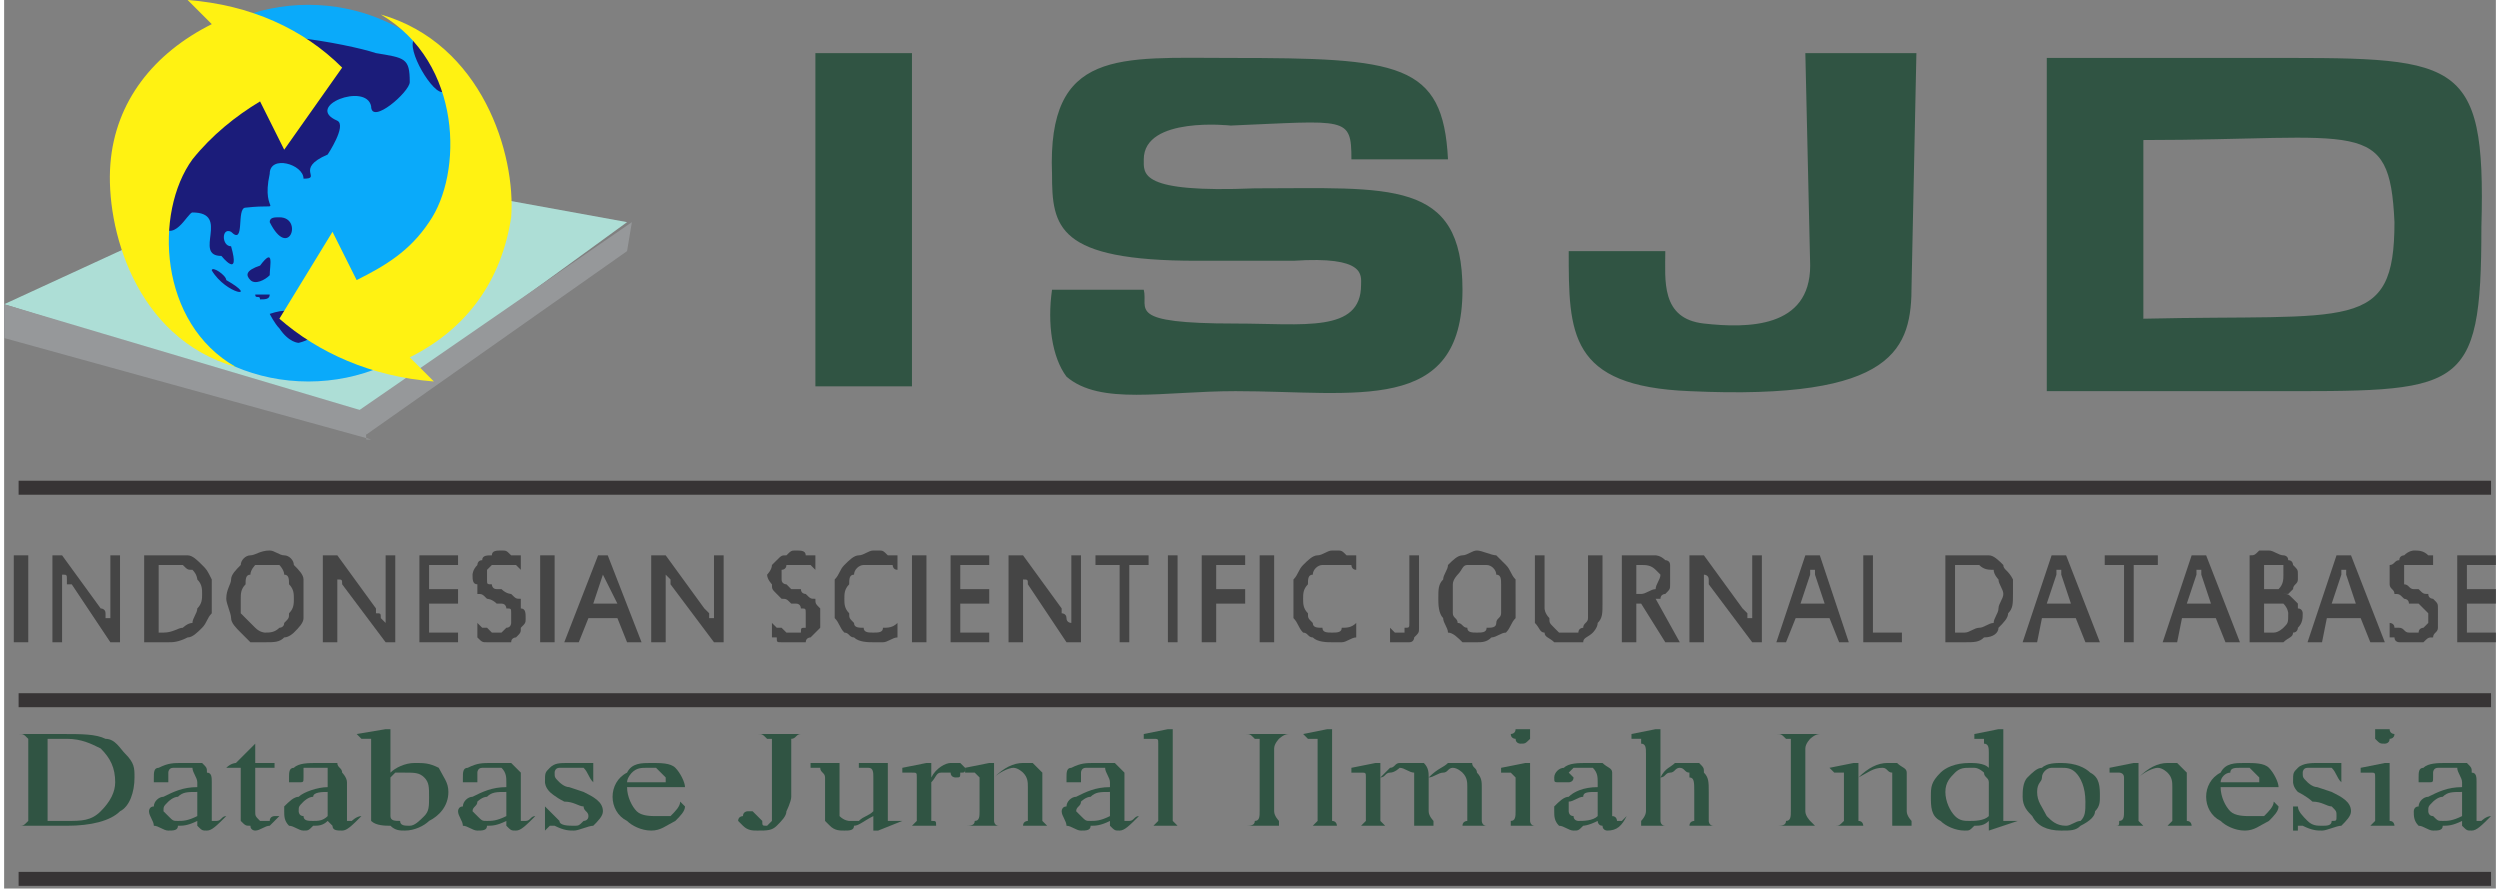 <?xml version="1.0" encoding="UTF-8"?>
<!DOCTYPE svg PUBLIC "-//W3C//DTD SVG 1.1//EN" "http://www.w3.org/Graphics/SVG/1.1/DTD/svg11.dtd">
<!-- Creator: CorelDRAW X7 -->
<svg xmlns="http://www.w3.org/2000/svg" xml:space="preserve" width="1.238in" height="0.44in" version="1.1" style="shape-rendering:geometricPrecision; text-rendering:geometricPrecision; image-rendering:optimizeQuality; fill-rule:evenodd; clip-rule:evenodd"
viewBox="0 0 516 184"
 xmlns:xlink="http://www.w3.org/1999/xlink">
 <rect x="0" y="0" width="516" height="184" fill="#808080" stroke="none"/>
 <defs>
  <style type="text/css">
   <![CDATA[
    .str0 {stroke:#373435;stroke-width:2.897}
    .fil8 {fill:none}
    .fil2 {fill:#0AAAFA}
    .fil3 {fill:#1B1C7A}
    .fil5 {fill:#305443}
    .fil1 {fill:#96989A}
    .fil0 {fill:#ADDED6}
    .fil4 {fill:#FFF212}
    .fil7 {fill:#305443;fill-rule:nonzero}
    .fil6 {fill:#454545;fill-rule:nonzero}
   ]]>
  </style>
 </defs>
 <g id="Layer_x0020_1">
  <g id="_854258496">
   <polygon class="fil0" points="63,34 129,46 74,86 0,63 "/>
   <g>
    <path class="fil1" d="M0 63l74 22c0,0 1,4 1,6 0,0 1,0 1,0l-76 -21c0,0 0,0 0,-1l0 -4c0,0 0,-2 0,-2z"/>
    <polygon class="fil1" points="130,46 72,86 75,90 129,52 "/>
   </g>
  </g>
  <g id="_854254784">
   <circle class="fil2" cx="63" cy="40" r="39"/>
   <path class="fil3" d="M55 65c3,-1 5,-1 8,1 2,2 2,4 -2,5 0,0 -2,0 -4,-3 -1,-1 -2,-3 -2,-3zm30 -57c-2,2 4,12 6,11 1,-5 0,-10 -6,-11zm-32 47c-3,1 -3,2 -2,3 1,1 3,0 4,-1 0,-2 1,-6 -2,-2zm2 -9c4,8 7,-1 2,-1 -1,0 -2,0 -2,1zm-23 0c3,5 6,-2 7,-2 8,0 0,9 6,9 0,0 4,5 2,-2 -2,0 -2,-4 0,-3 3,3 1,-5 3,-5 9,-1 3,2 5,-7 0,-4 7,-2 7,1 4,0 -2,-2 5,-5 0,0 4,-6 2,-7 -7,-3 6,-8 7,-3 0,4 8,-3 8,-5 0,-5 -1,-5 -7,-6 -6,-2 -28,-6 -32,-2 -11,14 -10,12 -12,30 -1,2 -2,6 -1,7zm11 10c3,5 10,6 3,2 0,-1 -3,-3 -3,-2zm7 5c0,0 1,0 2,0 0,1 1,0 1,1 1,0 2,0 2,-1 0,0 -1,0 -3,0 0,0 -1,0 -1,0 -1,0 -1,0 -1,0z"/>
   <g>
    <path class="fil4" d="M68 48l-11 18c8,7 19,12 32,13l-5 -5c12,-6 19,-16 21,-29 1,-13 -6,-36 -27,-42 17,10 17,33 10,43 -4,6 -9,9 -15,12l-5 -10z"/>
    <path class="fil4" d="M58 31l12 -17c-8,-8 -19,-13 -32,-14l5 5c-12,6 -20,16 -21,29 -1,13 5,36 26,42 -16,-9 -17,-32 -9,-43 4,-5 9,-9 14,-12l5 10z"/>
   </g>
  </g>
  <path class="fil5" d="M168 80l0 -69 20 0 0 69 -20 0zm49 -20l19 0c1,4 -4,7 19,7 14,0 26,2 26,-8 0,-2 1,-6 -14,-5 -3,0 -10,0 -20,0 -29,0 -30,-7 -30,-18 -1,-26 14,-24 37,-24 35,0 44,1 45,21l-20 0c0,-9 -1,-8 -25,-7 0,0 -18,-2 -18,7 0,3 -1,7 23,6 28,0 43,-2 43,21 0,26 -22,21 -47,21 -15,0 -28,3 -35,-3 -3,-4 -4,-11 -3,-18zm156 -49l23 0 -1 48c0,13 -3,24 -46,22 -25,-1 -25,-12 -25,-29l20 0c0,6 -1,14 8,15 9,1 22,1 22,-12l-1 -44zm50 1l43 0c42,0 48,-1 47,35 0,35 -4,34 -45,34l-45 0 0 -69zm20 17l0 37c43,-1 52,3 52,-20 -1,-22 -7,-17 -52,-17z"/>
  <polygon class="fil6" points="5,133 2,133 2,115 5,115 "/>
  <path id="1" class="fil6" d="M24 133l-2 0 -8 -12c0,0 -1,0 -1,0 0,-1 0,-1 0,-1 0,-1 0,-1 -1,-1 0,0 0,-1 0,-1l0 15 -2 0 0 -18 2 0 8 11c0,0 1,0 1,1 0,0 0,0 0,1 0,0 1,0 1,0 0,1 0,1 0,1l0 -14 2 0 0 18z"/>
  <path id="2" class="fil6" d="M41 123c0,-1 0,-2 -1,-3 0,0 0,-1 -1,-2 -1,0 -1,0 -2,-1 -1,0 -2,0 -3,0l-2 0 0 14 1 0c2,0 3,-1 4,-1 0,0 1,-1 2,-1 0,-1 1,-2 1,-3 1,-1 1,-2 1,-3zm2 0c0,2 0,3 0,4 -1,1 -1,2 -2,3 -1,1 -2,2 -3,2 -2,1 -3,1 -4,1l-5 0 0 -18 5 0c1,0 3,0 4,0 1,0 2,1 3,2 1,1 1,1 2,3 0,1 0,2 0,3z"/>
  <path id="3" class="fil6" d="M60 124c0,-1 0,-2 -1,-3 0,-1 0,-2 -1,-2 0,-1 -1,-2 -1,-2 -1,0 -2,0 -2,0 -1,0 -2,0 -3,0 0,0 -1,1 -1,2 -1,0 -1,1 -1,2 -1,1 -1,2 -1,3 0,1 0,2 0,3 1,1 1,1 2,2 0,0 1,1 1,1 1,1 2,1 2,1 1,0 2,0 3,-1 0,0 1,0 1,-1 1,-1 1,-1 1,-2 1,-1 1,-2 1,-3zm2 -1c0,2 0,3 0,5 0,1 -1,2 -2,3 0,0 -1,1 -2,1 -1,1 -2,1 -4,1 -1,0 -2,0 -3,0 -1,-1 -2,-2 -2,-2 -1,-1 -2,-2 -2,-3 0,-1 -1,-3 -1,-4 0,-2 1,-3 1,-4 0,-1 1,-2 2,-3 0,-1 1,-2 2,-2 1,0 2,-1 4,-1 1,0 2,1 3,1 1,0 2,1 2,2 1,1 2,2 2,3 0,1 0,2 0,3z"/>
  <path id="4" class="fil6" d="M81 133l-2 0 -9 -12c0,0 0,0 0,0 0,-1 0,-1 -1,-1 0,-1 0,-1 0,-1 0,0 0,-1 0,-1l0 15 -3 0 0 -18 3 0 8 11c0,0 0,0 0,1 1,0 1,0 1,1 0,0 0,0 0,0 1,1 1,1 1,1l0 -14 2 0 0 18z"/>
  <polygon id="5" class="fil6" points="94,133 86,133 86,115 94,115 94,117 88,117 88,122 94,122 94,125 88,125 88,131 94,131 "/>
  <path id="6" class="fil6" d="M108 128c0,1 0,1 -1,2 0,1 0,1 -1,2 0,0 -1,0 -1,1 -1,0 -2,0 -3,0 0,0 -1,0 -1,0 -1,0 -1,0 -1,0 -1,0 -1,0 -2,-1 0,0 0,0 0,0l0 -3c0,0 0,0 1,1 0,0 0,0 1,0 0,0 1,1 1,1 0,0 1,0 1,0 1,0 1,0 1,0 1,-1 1,-1 1,-1 1,0 1,-1 1,-1 0,0 0,-1 0,-1 0,-1 0,-1 0,-1 0,-1 0,-1 -1,-1 0,0 0,-1 -1,-1 0,0 -1,0 -1,0 -1,-1 -2,-1 -2,-1 -1,-1 -1,-1 -2,-1 0,-1 0,-1 0,-2 -1,0 -1,-1 -1,-2 0,0 0,-1 1,-2 0,0 0,-1 1,-1 0,-1 1,-1 2,-1 0,-1 1,-1 2,-1 1,0 1,0 2,1 1,0 1,0 2,0l0 3c0,0 -1,-1 -1,-1 0,0 -1,0 -1,0 0,0 -1,0 -1,0 -1,0 -1,0 -1,0 -1,0 -1,0 -1,0 -1,0 -1,0 -1,0 -1,1 -1,1 -1,1 0,1 0,1 0,1 0,1 0,1 0,1 0,1 0,1 1,1 0,0 0,1 1,1 0,0 1,0 1,0 1,1 2,1 2,1 1,1 1,1 2,1 0,1 0,1 0,2 1,0 1,1 1,2z"/>
  <polygon id="7" class="fil6" points="114,133 111,133 111,115 114,115 "/>
  <path id="8" class="fil6" d="M132 133l-3 0 -2 -5 -6 0 -2 5 -3 0 7 -18 2 0 7 18zm-8 -14c0,0 0,0 0,-1 0,0 0,0 0,0l0 0c0,0 0,0 0,0 0,1 0,1 0,1l-2 6 5 0 -3 -6z"/>
  <path id="9" class="fil6" d="M149 133l-2 0 -9 -12c0,0 0,0 0,0 0,-1 0,-1 0,-1 -1,-1 -1,-1 -1,-1 0,0 0,-1 0,-1l0 15 -3 0 0 -18 3 0 8 11c0,0 0,0 1,1 0,0 0,0 0,1 0,0 0,0 1,0 0,1 0,1 0,1l0 -14 2 0 0 18z"/>
  <path id="10" class="fil6" d="M169 128c0,1 0,1 0,2 -1,1 -1,1 -2,2 0,0 -1,0 -1,1 -1,0 -2,0 -3,0 0,0 -1,0 -1,0 0,0 -1,0 -1,0 -1,0 -1,0 -1,-1 -1,0 -1,0 -1,0l0 -3c0,0 0,0 1,1 0,0 0,0 1,0 0,0 1,1 1,1 1,0 1,0 1,0 1,0 1,0 2,0 0,-1 0,-1 1,-1 0,0 0,-1 0,-1 0,0 0,-1 0,-1 0,-1 0,-1 0,-1 0,-1 0,-1 -1,-1 0,0 0,-1 -1,-1 0,0 -1,0 -1,0 -1,-1 -1,-1 -2,-1 -1,-1 -1,-1 -1,-1 -1,-1 -1,-1 -1,-2 0,0 -1,-1 -1,-2 0,0 1,-1 1,-2 0,0 1,-1 1,-1 1,-1 1,-1 2,-1 1,-1 1,-1 2,-1 1,0 2,0 2,1 1,0 1,0 2,0l0 3c0,0 -1,-1 -1,-1 0,0 -1,0 -1,0 0,0 -1,0 -1,0 0,0 -1,0 -1,0 -1,0 -1,0 -1,0 -1,0 -1,0 -1,0 0,1 -1,1 -1,1 0,1 0,1 0,1 0,1 0,1 0,1 0,1 1,1 1,1 0,0 1,1 1,1 1,0 1,0 2,0 0,1 1,1 1,1 1,1 1,1 2,1 0,1 0,1 1,2 0,0 0,1 0,2z"/>
  <path id="11" class="fil6" d="M174 124c0,1 0,2 1,3 0,1 0,1 1,2 0,1 1,1 2,1 0,1 1,1 2,1 1,0 2,0 2,-1 1,0 2,0 3,-1l0 3c-1,0 -2,1 -3,1 0,0 -1,0 -2,0 -1,0 -3,0 -4,-1 -1,0 -1,-1 -2,-1 -1,-1 -1,-2 -2,-3 0,-1 0,-3 0,-4 0,-1 0,-3 0,-4 1,-1 1,-2 2,-3 1,-1 2,-2 3,-2 1,0 2,-1 3,-1 0,0 1,0 1,0 1,0 1,0 2,1 0,0 0,0 1,0 0,0 0,0 1,0l0 3c-1,0 -1,-1 -1,-1 -1,0 -1,0 -1,0 -1,0 -1,0 -2,0 0,0 -1,0 -1,0 -1,0 -2,0 -2,0 -1,0 -2,1 -2,2 -1,0 -1,1 -1,2 -1,1 -1,2 -1,3z"/>
  <polygon id="12" class="fil6" points="191,133 188,133 188,115 191,115 "/>
  <polygon id="13" class="fil6" points="204,133 196,133 196,115 204,115 204,117 198,117 198,122 204,122 204,125 198,125 198,131 204,131 "/>
  <path id="14" class="fil6" d="M223 133l-3 0 -8 -12c0,0 0,0 0,0 0,-1 0,-1 -1,-1 0,-1 0,-1 0,-1 0,0 0,-1 0,-1l0 15 -3 0 0 -18 3 0 8 11c0,0 0,0 0,1 0,0 1,0 1,1 0,0 0,0 0,0 0,1 1,1 1,1l0 -14 2 0 0 18z"/>
  <polygon id="15" class="fil6" points="237,117 233,117 233,133 231,133 231,117 226,117 226,115 237,115 "/>
  <polygon id="16" class="fil6" points="243,133 241,133 241,115 243,115 "/>
  <polygon id="17" class="fil6" points="257,117 251,117 251,122 257,122 257,125 251,125 251,133 248,133 248,115 257,115 "/>
  <polygon id="18" class="fil6" points="263,133 260,133 260,115 263,115 "/>
  <path id="19" class="fil6" d="M269 124c0,1 0,2 1,3 0,1 0,1 1,2 0,1 1,1 2,1 0,1 1,1 2,1 1,0 2,0 2,-1 1,0 2,0 3,-1l0 3c-1,0 -2,1 -3,1 0,0 -1,0 -2,0 -1,0 -3,0 -4,-1 -1,0 -1,-1 -2,-1 -1,-1 -1,-2 -2,-3 0,-1 0,-3 0,-4 0,-1 0,-3 0,-4 1,-1 1,-2 2,-3 1,-1 2,-2 3,-2 1,0 2,-1 3,-1 0,0 1,0 1,0 1,0 1,0 2,1 0,0 0,0 1,0 0,0 0,0 1,0l0 3c-1,0 -1,-1 -1,-1 -1,0 -1,0 -1,0 -1,0 -1,0 -2,0 0,0 -1,0 -1,0 -1,0 -2,0 -2,0 -1,0 -2,1 -2,2 -1,0 -1,1 -1,2 -1,1 -1,2 -1,3z"/>
  <path id="20" class="fil6" d="M293 115l0 13c0,1 0,2 0,2 0,1 0,1 -1,2 0,0 0,1 -1,1 0,0 -1,0 -2,0 0,0 0,0 -1,0 0,0 0,0 -1,0l0 -3c1,1 1,1 1,1 1,0 1,0 1,0 0,0 1,0 1,0 0,0 0,-1 0,-1 1,0 1,0 1,-1 0,0 0,-1 0,-1l0 -13 2 0z"/>
  <path id="21" class="fil6" d="M310 124c0,-1 0,-2 0,-3 0,-1 0,-2 -1,-2 0,-1 -1,-2 -2,-2 0,0 -1,0 -2,0 -1,0 -1,0 -2,0 -1,0 -1,1 -2,2 0,0 -1,1 -1,2 0,1 0,2 0,3 0,1 0,2 0,3 0,1 1,1 1,2 1,0 1,1 2,1 0,1 1,1 2,1 1,0 2,0 2,-1 1,0 2,0 2,-1 0,-1 1,-1 1,-2 0,-1 0,-2 0,-3zm3 -1c0,2 0,3 0,5 -1,1 -1,2 -2,3 -1,0 -2,1 -3,1 -1,1 -2,1 -3,1 -1,0 -2,0 -3,0 -1,-1 -2,-2 -3,-2 0,-1 -1,-2 -1,-3 -1,-1 -1,-3 -1,-4 0,-2 0,-3 1,-4 0,-1 1,-2 1,-3 1,-1 2,-2 3,-2 1,0 2,-1 3,-1 1,0 3,1 4,1 0,0 1,1 2,2 1,1 1,2 2,3 0,1 0,2 0,3z"/>
  <path id="22" class="fil6" d="M324 131c0,0 1,0 2,0 0,-1 1,-1 1,-1 0,-1 1,-1 1,-2 0,-1 0,-1 0,-2l0 -11 3 0 0 10c0,2 0,3 -1,4 0,1 -1,2 -1,2 -1,1 -2,1 -2,2 -1,0 -2,0 -3,0 -1,0 -2,0 -3,0 -1,-1 -2,-1 -2,-2 -1,0 -1,-1 -2,-2 0,-1 0,-2 0,-3l0 -11 2 0 0 11c0,0 0,1 1,2 0,1 0,1 1,2 0,0 0,0 1,1 1,0 1,0 2,0z"/>
  <path id="23" class="fil6" d="M343 119c0,0 -1,-1 -1,-1 -1,-1 -2,-1 -3,-1l-1 0 0 6 1 0c1,0 2,-1 3,-1 0,-1 1,-2 1,-3zm4 14l-3 0 -5 -8 -1 0 0 8 -3 0 0 -18 4 0c1,0 2,0 3,0 0,0 1,0 2,1 0,0 1,0 1,1 0,1 0,1 0,2 0,1 0,2 0,2 0,1 0,1 -1,2 0,0 -1,0 -1,1 0,0 -1,0 -1,0l5 9z"/>
  <path id="24" class="fil6" d="M364 133l-2 0 -9 -12c0,0 0,0 0,0 0,-1 0,-1 0,-1 0,-1 -1,-1 -1,-1 0,0 0,-1 0,-1l0 15 -3 0 0 -18 3 0 8 11c0,0 0,0 1,1 0,0 0,0 0,1 0,0 0,0 1,0 0,1 0,1 0,1l0 -14 2 0 0 18z"/>
  <path id="25" class="fil6" d="M382 133l-2 0 -2 -5 -7 0 -2 5 -2 0 6 -18 3 0 6 18zm-7 -14c0,0 0,0 0,-1 0,0 0,0 0,0l-1 0c0,0 0,0 0,0 0,1 0,1 0,1l-2 6 5 0 -2 -6z"/>
  <polygon id="26" class="fil6" points="393,133 385,133 385,115 387,115 387,131 393,131 "/>
  <path id="27" class="fil6" d="M414 123c0,-1 -1,-2 -1,-3 0,0 -1,-1 -1,-2 -1,0 -2,0 -3,-1 0,0 -1,0 -3,0l-2 0 0 14 2 0c1,0 2,-1 3,-1 1,0 2,-1 3,-1 0,-1 1,-2 1,-3 0,-1 1,-2 1,-3zm2 0c0,2 0,3 -1,4 0,1 -1,2 -2,3 0,1 -1,2 -3,2 -1,1 -2,1 -4,1l-4 0 0 -18 4 0c2,0 3,0 5,0 1,0 2,1 3,2 0,1 1,1 2,3 0,1 0,2 0,3z"/>
  <path id="28" class="fil6" d="M434 133l-3 0 -2 -5 -7 0 -1 5 -3 0 6 -18 3 0 7 18zm-8 -14c0,0 0,0 0,-1 0,0 0,0 0,0l0 0c-1,0 -1,0 -1,0 0,1 0,1 0,1l-2 6 5 0 -2 -6z"/>
  <polygon id="29" class="fil6" points="446,117 441,117 441,133 439,133 439,117 435,117 435,115 446,115 "/>
  <path id="30" class="fil6" d="M463 133l-3 0 -2 -5 -7 0 -1 5 -3 0 6 -18 3 0 7 18zm-8 -14c0,0 0,0 0,-1 0,0 0,0 0,0l0 0c0,0 0,0 -1,0 0,1 0,1 0,1l-2 6 5 0 -2 -6z"/>
  <path id="31" class="fil6" d="M472 119c0,0 0,0 0,-1 0,0 0,0 0,-1 -1,0 -1,0 -1,0 -1,0 -1,0 -2,0 0,0 0,0 -1,0 0,0 0,0 0,0l0 5 1 0c1,0 2,0 2,0 1,-1 1,-2 1,-3zm1 8c0,0 0,-1 -1,-2 0,0 -1,0 -3,0l-1 0 0 6c0,0 0,0 1,0 0,0 0,0 1,0 1,0 2,-1 2,-1 1,-1 1,-1 1,-3zm3 0c0,1 0,2 -1,3 0,0 0,1 -1,1 0,1 -1,1 -2,2 -1,0 -2,0 -3,0 0,0 0,0 -1,0 0,0 -1,0 -1,0 0,0 -1,0 -1,0 0,0 -1,0 -1,0l0 -18c1,0 1,0 2,-1 1,0 1,0 2,0 1,0 2,1 3,1 0,0 1,0 1,1 1,0 1,1 1,1 1,1 1,1 1,2 0,1 0,1 0,1 0,1 -1,1 -1,2 0,0 0,0 -1,1 0,0 0,0 -1,0 1,0 1,0 2,1 0,0 0,0 1,1 0,0 0,0 0,1 1,0 1,1 1,1z"/>
  <path id="32" class="fil6" d="M493 133l-3 0 -2 -5 -7 0 -1 5 -3 0 6 -18 3 0 7 18zm-8 -14c0,0 0,0 0,-1 0,0 0,0 0,0l0 0c0,0 -1,0 -1,0 0,1 0,1 0,1l-2 6 5 0 -2 -6z"/>
  <path id="33" class="fil6" d="M504 128c0,1 0,1 0,2 0,1 -1,1 -1,2 -1,0 -1,0 -2,1 0,0 -1,0 -2,0 -1,0 -1,0 -2,0 0,0 0,0 -1,0 0,0 -1,0 -1,-1 0,0 -1,0 -1,0l0 -3c0,0 1,0 1,1 1,0 1,0 1,0 1,0 1,1 2,1 0,0 0,0 1,0 0,0 1,0 1,0 0,-1 1,-1 1,-1 0,0 1,-1 1,-1 0,0 0,-1 0,-1 0,-1 0,-1 0,-1 -1,-1 -1,-1 -1,-1 0,0 -1,-1 -1,-1 -1,0 -1,0 -2,0 0,-1 -1,-1 -1,-1 -1,-1 -1,-1 -2,-1 0,-1 -1,-1 -1,-2 0,0 0,-1 0,-2 0,0 0,-1 0,-2 1,0 1,-1 2,-1 0,-1 1,-1 1,-1 1,-1 2,-1 2,-1 1,0 2,0 3,1 0,0 1,0 1,0l0 3c0,0 0,-1 0,-1 -1,0 -1,0 -1,0 -1,0 -1,0 -2,0 0,0 0,0 -1,0 0,0 0,0 -1,0 0,0 0,0 -1,0 0,1 0,1 0,1 0,1 0,1 0,1 0,1 0,1 0,1 0,1 0,1 0,1 1,0 1,1 2,1 0,0 0,0 1,0 1,1 1,1 2,1 0,1 1,1 1,1 1,1 1,1 1,2 0,0 0,1 0,2z"/>
  <polygon id="34" class="fil6" points="516,133 508,133 508,115 516,115 516,117 510,117 510,122 516,122 516,125 510,125 510,131 516,131 "/>
  <path class="fil7" d="M2 171l0 0 1 0c1,0 1,0 2,-1 0,0 0,-1 0,-2l0 -13c0,-1 0,-2 0,-2 -1,-1 -1,-1 -2,-1l-1 0 0 0 10 0c4,0 7,0 9,1 2,0 3,2 4,3 2,2 2,3 2,5 0,3 -1,6 -3,7 -2,2 -6,3 -11,3l-11 0zm7 -1c2,0 3,0 4,0 3,0 5,0 7,-2 2,-2 3,-4 3,-6 0,-3 -1,-5 -3,-7 -2,-1 -4,-2 -7,-2 -1,0 -3,0 -4,0l0 17z"/>
  <path id="1" class="fil7" d="M40 170c-2,1 -3,1 -4,1 0,1 -1,1 -2,1 -1,0 -2,-1 -3,-1 0,-1 -1,-2 -1,-3 0,0 0,-1 1,-1 0,-1 1,-2 2,-2 2,-1 4,-2 7,-2l0 -1c0,-1 -1,-2 -1,-3 -1,0 -1,0 -2,0 -1,0 -2,0 -2,0 -1,0 -1,1 -1,1l0 1c0,1 0,1 0,1 -1,0 -1,0 -2,0 0,0 0,0 -1,0 0,0 0,0 0,-1 0,-1 0,-2 1,-2 2,-1 3,-1 5,-1 2,0 3,0 4,0 1,1 1,1 1,2 1,0 1,1 1,2l0 5c0,1 0,2 0,2 0,0 0,1 0,1 0,0 1,0 1,0 0,0 0,0 0,0 1,0 1,-1 2,-1l0 0c-2,2 -3,3 -4,3 -1,0 -1,0 -2,-1 0,0 0,-1 0,-1zm0 -1l0 -5c-2,0 -3,0 -4,1 -1,0 -2,1 -2,1 -1,1 -1,1 -1,2 0,0 1,1 1,1 1,1 1,1 2,1 1,0 2,0 4,-1z"/>
  <path id="2" class="fil7" d="M52 154l0 4 4 0 0 1 -4 0 0 9c0,1 0,1 1,2 0,0 0,0 1,0 0,0 1,0 1,0 0,-1 1,-1 1,-1l1 0c-1,1 -1,1 -2,2 -1,0 -2,1 -3,1 0,0 -1,0 -1,-1 -1,0 -1,0 -2,-1 0,0 0,-1 0,-2l0 -9 -3 0 0 0c1,-1 2,-1 2,-1 1,-1 2,-2 2,-2 1,-1 1,-1 2,-2l0 0z"/>
  <path id="3" class="fil7" d="M67 170c-1,1 -2,1 -3,1 -1,1 -1,1 -2,1 -1,0 -2,-1 -3,-1 -1,-1 -1,-2 -1,-3 0,0 0,-1 0,-1 1,-1 2,-2 3,-2 1,-1 4,-2 6,-2l0 -1c0,-1 0,-2 0,-3 -1,0 -2,0 -3,0 -1,0 -1,0 -2,0 0,0 0,1 0,1l0 1c0,1 0,1 -1,1 0,0 0,0 -1,0 0,0 -1,0 -1,0 0,0 0,0 0,-1 0,-1 0,-2 1,-2 1,-1 3,-1 5,-1 1,0 3,0 4,0 0,1 1,1 1,2 0,0 1,1 1,2l0 5c0,1 0,2 0,2 0,0 0,1 0,1 0,0 0,0 0,0 1,0 1,0 1,0 0,0 1,-1 2,-1l0 0c-2,2 -3,3 -4,3 -1,0 -2,0 -2,-1 0,0 -1,-1 -1,-1zm0 -1l0 -5c-1,0 -3,0 -3,1 -1,0 -2,1 -2,1 -1,1 -1,1 -1,2 0,0 0,1 1,1 0,1 1,1 2,1 1,0 2,0 3,-1z"/>
  <path id="4" class="fil7" d="M80 160c1,-1 3,-2 5,-2 2,0 3,0 5,1 1,2 2,3 2,5 0,3 -2,5 -4,6 -1,1 -3,2 -5,2 -1,0 -2,0 -3,-1 -1,0 -3,0 -4,-1l0 -14c0,-1 0,-2 0,-2 0,-1 0,-1 0,-1 0,0 -1,0 -1,0 0,0 -1,0 -1,0l-1 -1 6 -1 1 0 0 9zm0 1l0 8c0,1 1,1 2,1 0,1 1,1 2,1 1,0 2,-1 3,-2 1,-1 1,-2 1,-4 0,-2 0,-3 -1,-4 -1,-1 -2,-1 -4,-1 0,0 -1,0 -2,0 0,0 -1,1 -1,1z"/>
  <path id="5" class="fil7" d="M104 170c-2,1 -3,1 -4,1 0,1 -1,1 -2,1 -1,0 -2,-1 -3,-1 0,-1 -1,-2 -1,-3 0,0 0,-1 1,-1 0,-1 1,-2 2,-2 2,-1 4,-2 7,-2l0 -1c0,-1 0,-2 -1,-3 -1,0 -1,0 -2,0 -1,0 -2,0 -2,0 -1,0 -1,1 -1,1l0 1c0,1 0,1 0,1 -1,0 -1,0 -2,0 0,0 0,0 -1,0 0,0 0,0 0,-1 0,-1 0,-2 1,-2 2,-1 3,-1 5,-1 2,0 3,0 4,0 1,1 1,1 2,2 0,0 0,1 0,2l0 5c0,1 0,2 0,2 0,0 0,1 0,1 0,0 1,0 1,0 0,0 0,0 0,0 1,0 1,-1 2,-1l0 0c-2,2 -3,3 -4,3 -1,0 -1,0 -2,-1 0,0 0,-1 0,-1zm0 -1l0 -5c-2,0 -3,0 -4,1 -1,0 -2,1 -2,1 0,1 -1,1 -1,2 0,0 1,1 1,1 1,1 1,1 2,1 1,0 2,0 4,-1z"/>
  <path id="6" class="fil7" d="M122 158l0 4 0 0c-1,-1 -1,-2 -2,-3 -1,0 -2,0 -3,0 -1,0 -2,0 -2,0 -1,0 -1,1 -1,1 0,1 0,1 1,2 0,0 1,1 2,1l3 1c2,1 4,2 4,4 0,1 -1,2 -2,3 -1,0 -3,1 -4,1 -1,0 -2,0 -4,-1 0,0 -1,0 -1,0 0,0 0,0 -1,1l0 0 0 -5 0 0c1,1 2,2 3,3 0,1 2,1 3,1 1,0 1,0 2,-1 0,0 1,0 1,-1 0,-1 -1,-1 -1,-2 -1,0 -2,-1 -4,-1 -2,-1 -3,-2 -3,-2 -1,-1 -1,-2 -1,-2 0,-2 0,-2 1,-3 1,-1 2,-1 4,-1 1,0 2,0 2,0 1,0 2,0 2,0 0,0 0,0 0,0 0,0 0,0 1,0l0 0z"/>
  <path id="7" class="fil7" d="M129 163c0,2 1,4 2,5 1,1 3,1 4,1 1,0 2,0 3,0 1,-1 2,-2 2,-3l1 1c0,1 -1,2 -2,3 -2,1 -3,2 -5,2 -2,0 -4,-1 -5,-2 -2,-1 -3,-3 -3,-5 0,-2 1,-4 3,-5 1,-2 3,-2 5,-2 2,0 4,0 5,1 1,1 2,3 2,4l-12 0zm0 -1l8 0c0,-1 0,-1 0,-1 -1,-1 -1,-1 -2,-2 0,0 -1,0 -2,0 -1,0 -2,0 -3,1 0,0 -1,1 -1,2z"/>
  <path id="8" class="fil7" d="M155 152l0 0 11 0 0 0 -1 0c-1,0 -1,1 -2,1 0,0 0,1 0,2l0 10c0,1 -1,3 -1,3 0,1 -1,2 -2,3 -1,1 -2,1 -4,1 -1,0 -2,0 -3,-1 0,0 -1,-1 -1,-1 0,-1 1,-1 1,-1 0,-1 1,-1 1,-1 1,0 1,0 1,0 1,1 1,1 2,2 0,1 0,1 1,1 0,0 0,0 1,-1 0,0 0,-1 0,-1l0 -14c0,-1 0,-1 0,-2 0,0 -1,0 -1,0 -1,-1 -1,-1 -2,-1l-1 0z"/>
  <path id="9" class="fil7" d="M183 158l0 8c0,2 0,3 0,3 0,0 0,1 0,1 1,0 1,0 1,0 1,0 1,0 1,0l1 0 -5 2 -1 0 0 -3c-2,1 -3,2 -4,2 0,1 -1,1 -2,1 -1,0 -2,0 -3,-1 0,0 -1,-1 -1,-1 0,-1 0,-2 0,-3l0 -6c0,-1 -1,-1 -1,-2 0,0 0,0 -1,0 0,0 -1,0 -1,0l0 -1 6 0 0 9c0,1 0,2 0,2 1,1 2,1 2,1 1,0 2,0 2,0 1,-1 2,-1 3,-2l0 -7c0,-1 0,-2 -1,-2 0,0 -1,0 -2,0l0 -1 6 0z"/>
  <path id="10" class="fil7" d="M192 158l0 3c1,-2 3,-3 4,-3 1,0 2,0 2,0 1,1 1,1 1,1 0,1 0,1 -1,1 0,1 0,1 -1,1 0,0 -1,0 -1,-1 -1,0 -1,0 -1,0 -1,0 -1,0 -1,0 -1,0 -1,1 -2,2l0 6c0,1 0,2 0,2 1,0 1,0 1,1 1,0 1,0 2,0l0 0 -9 0 0 0c1,0 2,0 2,0 1,-1 1,-1 1,-1 0,0 0,-1 0,-2l0 -5c0,-1 0,-2 0,-2 0,-1 0,-1 -1,-1 0,0 0,0 0,0 -1,0 -1,0 -2,0l0 -1 5 -1 1 0z"/>
  <path id="11" class="fil7" d="M205 161c2,-2 4,-3 6,-3 1,0 1,0 2,0 1,1 1,1 2,2 0,1 0,2 0,3l0 5c0,1 0,2 0,2 0,0 1,1 1,1 0,0 1,0 2,0l0 0 -9 0 0 0 0 0c1,0 2,0 2,0 0,-1 1,-1 1,-1 0,0 0,-1 0,-2l0 -5c0,-1 0,-2 -1,-3 0,0 -1,-1 -2,-1 -1,0 -3,1 -4,2l0 7c0,1 0,2 0,2 0,0 0,1 1,1 0,0 1,0 2,0l0 0 -9 0 0 0 0 0c1,0 2,0 2,-1 1,0 1,-1 1,-2l0 -4c0,-2 0,-3 0,-3 -1,-1 -1,-1 -1,-1 0,0 0,0 -1,0 0,0 0,0 -1,0l0 -1 5 -1 1 0 0 3z"/>
  <path id="12" class="fil7" d="M229 170c-2,1 -3,1 -4,1 0,1 -1,1 -2,1 -1,0 -2,-1 -3,-1 0,-1 -1,-2 -1,-3 0,0 0,-1 1,-1 0,-1 1,-2 2,-2 2,-1 4,-2 7,-2l0 -1c0,-1 -1,-2 -1,-3 -1,0 -1,0 -2,0 -1,0 -2,0 -2,0 -1,0 -1,1 -1,1l0 1c0,1 0,1 0,1 -1,0 -1,0 -2,0 0,0 0,0 -1,0 0,0 0,0 0,-1 0,-1 0,-2 1,-2 2,-1 3,-1 5,-1 2,0 3,0 4,0 1,1 1,1 2,2 0,0 0,1 0,2l0 5c0,1 0,2 0,2 0,0 0,1 0,1 0,0 1,0 1,0 0,0 0,0 0,0 1,0 1,-1 2,-1l0 0c-2,2 -3,3 -4,3 -1,0 -1,0 -2,-1 0,0 0,-1 0,-1zm0 -1l0 -5c-2,0 -3,0 -4,1 -1,0 -2,1 -2,1 0,1 -1,1 -1,2 0,0 1,1 1,1 1,1 1,1 2,1 1,0 2,0 4,-1z"/>
  <path id="13" class="fil7" d="M242 151l0 17c0,1 0,2 0,2 0,0 1,1 1,1 0,0 1,0 2,0l0 0 -9 0 0 0c1,0 2,0 2,0 0,0 1,-1 1,-1 0,0 0,-1 0,-2l0 -12c0,-1 0,-2 0,-2 0,-1 0,-1 -1,-1 0,0 0,0 0,0 -1,0 -1,0 -2,0l0 -1 5 -1 1 0z"/>
  <path id="14" class="fil7" d="M267 171l0 0 -11 0 0 0 1 0c1,0 2,0 2,-1 1,0 1,-1 1,-2l0 -13c0,-1 0,-1 0,-2 -1,0 -1,0 -1,0 -1,-1 -1,-1 -2,-1l-1 0 0 0 11 0 0 0 -1 0c-1,0 -2,1 -2,1 0,0 -1,1 -1,2l0 13c0,1 1,2 1,2 0,0 0,0 0,1 1,0 2,0 2,0l1 0z"/>
  <path id="15" class="fil7" d="M275 151l0 17c0,1 0,2 0,2 1,0 1,1 1,1 0,0 1,0 2,0l0 0 -8 0 0 0c0,0 1,0 1,0 0,0 1,-1 1,-1 0,0 0,-1 0,-2l0 -12c0,-1 0,-2 0,-2 0,-1 0,-1 0,-1 -1,0 -1,0 -1,0 -1,0 -1,0 -1,0l-1 -1 5 -1 1 0z"/>
  <path id="16" class="fil7" d="M285 161c1,-1 2,-2 2,-2 1,0 1,-1 2,-1 1,0 1,0 2,0 1,0 2,0 3,0 1,1 1,2 1,3 2,-2 3,-2 4,-3 0,0 1,0 2,0 1,0 2,0 3,0 0,1 1,1 1,2 1,1 1,2 1,3l0 5c0,1 0,2 0,2 0,0 0,1 1,1 0,0 1,0 1,0l0 0 -8 0 0 0 0 0c1,0 2,0 2,0 0,-1 1,-1 1,-1 0,0 0,-1 0,-2l0 -5c0,-1 0,-2 -1,-3 0,0 -1,-1 -2,-1 -1,0 -1,1 -2,1 -1,0 -2,1 -3,1l0 0 0 1 0 6c0,1 1,2 1,2 0,0 0,1 0,1 1,0 1,0 2,0l0 0 -8 0 0 0c1,0 1,0 2,0 0,-1 0,-1 0,-1 0,0 0,-1 0,-2l0 -5c0,-1 0,-2 0,-3 -1,0 -2,-1 -3,-1 0,0 -1,1 -2,1 -1,0 -1,1 -2,1l0 7c0,1 0,2 0,2 0,0 1,1 1,1 0,0 1,0 2,0l0 0 -9 0 0 0c1,0 2,0 2,0 0,0 1,-1 1,-1 0,0 0,-1 0,-2l0 -5c0,-1 0,-2 0,-2 0,-1 0,-1 -1,-1 0,0 0,0 0,0 -1,0 -1,0 -2,0l0 -1 5 -1 1 0 0 3z"/>
  <path id="17" class="fil7" d="M314 151c1,0 1,0 2,0 0,1 0,1 0,1 0,1 0,1 0,1 -1,1 -1,1 -2,1 0,0 -1,0 -1,-1 0,0 -1,0 -1,-1 0,0 1,0 1,-1 0,0 1,0 1,0zm2 7l0 10c0,1 0,2 0,2 0,0 0,1 1,1 0,0 1,0 1,0l0 0 -8 0 0 0c1,0 1,0 2,0 0,0 0,-1 0,-1 1,0 1,-1 1,-2l0 -5c0,-1 0,-2 0,-2 -1,-1 -1,-1 -1,-1 0,0 0,0 -1,0 0,0 0,0 -1,0l0 -1 5 -1 1 0z"/>
  <path id="18" class="fil7" d="M330 170c-2,1 -3,1 -3,1 -1,1 -1,1 -2,1 -1,0 -2,-1 -3,-1 -1,-1 -1,-2 -1,-3 0,0 0,-1 0,-1 1,-1 2,-2 3,-2 1,-1 3,-2 6,-2l0 -1c0,-1 0,-2 -1,-3 0,0 -1,0 -2,0 -1,0 -1,0 -2,0 0,0 -1,1 -1,1l1 1c0,1 -1,1 -1,1 0,0 -1,0 -1,0 -1,0 -1,0 -1,0 -1,0 -1,0 -1,-1 0,-1 1,-2 2,-2 1,-1 3,-1 5,-1 1,0 2,0 3,0 1,1 2,1 2,2 0,0 0,1 0,2l0 5c0,1 0,2 0,2 1,0 1,1 1,1 0,0 0,0 0,0 0,0 1,0 1,0 0,0 1,-1 1,-1l0 0c-1,2 -2,3 -4,3 0,0 -1,0 -1,-1 -1,0 -1,-1 -1,-1zm0 -1l0 -5c-2,0 -3,0 -3,1 -1,0 -2,1 -3,1 0,1 0,1 0,2 0,0 0,1 1,1 0,1 1,1 1,1 1,0 3,0 4,-1z"/>
  <path id="19" class="fil7" d="M343 151l0 10c1,-2 2,-2 3,-3 1,0 2,0 2,0 1,0 2,0 3,0 1,1 1,1 1,2 1,1 1,2 1,4l0 4c0,1 0,2 0,2 0,0 0,1 1,1 0,0 1,0 1,0l0 0 -8 0 0 0 0 0c1,0 2,0 2,0 0,-1 1,-1 1,-1 0,0 0,-1 0,-2l0 -4c0,-2 0,-3 -1,-3 0,-1 0,-1 0,-1 -1,0 -1,-1 -2,-1 -1,0 -1,1 -2,1 -1,0 -1,1 -2,1l0 7c0,1 0,2 0,2 0,0 0,1 1,1 0,0 1,0 1,0l0 0 -8 0 0 0c1,0 1,0 2,0 0,0 0,-1 0,-1 0,0 1,-1 1,-2l0 -12c0,-1 0,-2 -1,-2 0,-1 0,-1 0,-1 0,0 0,0 -1,0 0,0 0,0 -1,0l0 -1 5 -1 1 0z"/>
  <path id="20" class="fil7" d="M377 171l0 0 -11 0 0 0 1 0c1,0 2,0 2,-1 1,0 1,-1 1,-2l0 -13c0,-1 0,-1 0,-2 -1,0 -1,0 -1,0 -1,-1 -1,-1 -2,-1l-1 0 0 0 11 0 0 0 -1 0c-1,0 -2,1 -2,1 0,0 -1,1 -1,2l0 13c0,1 1,2 1,2 0,0 0,0 1,1 0,0 1,0 1,0l1 0z"/>
  <path id="21" class="fil7" d="M384 161c2,-2 4,-3 6,-3 1,0 2,0 2,0 1,1 2,1 2,2 0,1 0,2 0,3l0 5c0,1 1,2 1,2 0,0 0,1 0,1 1,0 1,0 2,0l0 0 -8 0 0 0 0 0c1,0 1,0 2,0 0,-1 0,-1 0,-1 0,0 0,-1 0,-2l0 -5c0,-1 0,-2 0,-3 -1,0 -1,-1 -2,-1 -2,0 -3,1 -5,2l0 7c0,1 0,2 0,2 1,0 1,1 1,1 1,0 1,0 2,0l0 0 -8 0 0 0 0 0c1,0 1,0 2,-1 0,0 0,-1 0,-2l0 -4c0,-2 0,-3 0,-3 0,-1 0,-1 0,-1 -1,0 -1,0 -1,0 -1,0 -1,0 -1,0l-1 -1 5 -1 1 0 0 3z"/>
  <path id="22" class="fil7" d="M411 170c-1,1 -2,1 -3,1 -1,1 -1,1 -2,1 -2,0 -4,-1 -5,-2 -2,-1 -2,-3 -2,-5 0,-2 0,-3 2,-5 1,-1 3,-2 6,-2 1,0 3,0 4,1l0 -3c0,-1 0,-2 -1,-2 0,-1 0,-1 0,-1 0,0 0,0 -1,0 0,0 0,0 -1,0l0 -1 5 -1 1 0 0 15c0,2 0,3 0,3 0,0 0,1 0,1 1,0 1,0 1,0 0,0 1,0 1,0l1 0 -6 2 0 0 0 -2zm0 -1l0 -7c0,-1 -1,-1 -1,-2 0,0 -1,-1 -2,-1 0,0 -1,0 -1,0 -1,0 -2,0 -3,1 -1,1 -2,2 -2,4 0,2 1,4 2,5 1,1 2,1 3,1 1,0 3,0 4,-1z"/>
  <path id="23" class="fil7" d="M426 158c3,0 5,1 6,2 2,1 2,3 2,5 0,1 0,2 -1,3 0,1 -1,2 -3,3 -1,1 -2,1 -4,1 -3,0 -5,-1 -6,-3 -1,-1 -2,-2 -2,-4 0,-1 0,-3 1,-4 1,-1 2,-2 3,-2 1,-1 3,-1 4,-1zm0 1c-1,0 -2,0 -2,0 -1,0 -2,1 -2,2 0,1 -1,1 -1,3 0,2 1,3 2,5 1,1 2,2 4,2 1,0 2,-1 3,-1 1,-1 1,-2 1,-4 0,-3 -1,-5 -2,-6 -1,-1 -2,-1 -3,-1z"/>
  <path id="24" class="fil7" d="M442 161c2,-2 4,-3 6,-3 1,0 1,0 2,0 1,1 1,1 2,2 0,1 0,2 0,3l0 5c0,1 0,2 0,2 1,0 1,1 1,1 0,0 1,0 2,0l0 0 -9 0 0 0 1 0c0,0 1,0 1,0 1,-1 1,-1 1,-1 0,0 0,-1 0,-2l0 -5c0,-1 0,-2 -1,-3 0,0 -1,-1 -2,-1 -1,0 -3,1 -4,2l0 7c0,1 0,2 0,2 0,0 1,1 1,1 0,0 1,0 2,0l0 0 -9 0 0 0 1 0c1,0 1,0 1,-1 1,0 1,-1 1,-2l0 -4c0,-2 0,-3 0,-3 0,-1 -1,-1 -1,-1 0,0 0,0 0,0 -1,0 -1,0 -2,0l0 -1 5 -1 1 0 0 3z"/>
  <path id="25" class="fil7" d="M459 163c0,2 1,4 2,5 1,1 3,1 4,1 1,0 2,0 3,0 1,-1 2,-2 2,-3l1 1c0,1 -1,2 -2,3 -2,1 -3,2 -5,2 -2,0 -4,-1 -5,-2 -2,-1 -3,-3 -3,-5 0,-2 1,-4 3,-5 1,-2 3,-2 5,-2 2,0 4,0 5,1 1,1 2,3 2,4l-12 0zm0 -1l8 0c0,-1 0,-1 0,-1 -1,-1 -1,-1 -2,-2 0,0 -1,0 -2,0 -1,0 -2,0 -2,1 -1,0 -2,1 -2,2z"/>
  <path id="26" class="fil7" d="M484 158l0 4 0 0c-1,-1 -1,-2 -2,-3 -1,0 -2,0 -3,0 -1,0 -1,0 -2,0 -1,0 -1,1 -1,1 0,1 0,1 1,2 0,0 1,1 2,1l3 1c2,1 4,2 4,4 0,1 -1,2 -2,3 -1,0 -3,1 -4,1 -1,0 -2,0 -4,-1 0,0 0,0 -1,0 0,0 0,0 0,1l-1 0 0 -5 1 0c0,1 1,2 2,3 1,1 2,1 3,1 1,0 2,0 2,-1 1,0 1,0 1,-1 0,-1 0,-1 -1,-2 -1,0 -2,-1 -4,-1 -1,-1 -3,-2 -3,-2 -1,-1 -1,-2 -1,-2 0,-2 0,-2 1,-3 1,-1 3,-1 4,-1 1,0 2,0 3,0 0,0 1,0 1,0 0,0 0,0 0,0 0,0 1,0 1,0l0 0z"/>
  <path id="27" class="fil7" d="M493 151c0,0 1,0 1,0 0,1 1,1 1,1 0,1 -1,1 -1,1 0,1 -1,1 -1,1 -1,0 -1,0 -2,-1 0,0 0,0 0,-1 0,0 0,0 0,-1 1,0 1,0 2,0zm1 7l0 10c0,1 0,2 0,2 1,0 1,1 1,1 0,0 1,0 2,0l0 0 -9 0 0 0c1,0 2,0 2,0 0,0 1,-1 1,-1 0,0 0,-1 0,-2l0 -5c0,-1 0,-2 0,-2 0,-1 0,-1 -1,-1 0,0 0,0 0,0 -1,0 -1,0 -2,0l0 -1 5 -1 1 0z"/>
  <path id="28" class="fil7" d="M509 170c-2,1 -3,1 -4,1 0,1 -1,1 -2,1 -1,0 -2,-1 -3,-1 -1,-1 -1,-2 -1,-3 0,0 0,-1 1,-1 0,-1 1,-2 2,-2 2,-1 4,-2 7,-2l0 -1c0,-1 -1,-2 -1,-3 -1,0 -2,0 -3,0 0,0 -1,0 -1,0 -1,0 -1,1 -1,1l0 1c0,1 0,1 -1,1 0,0 0,0 -1,0 0,0 -1,0 -1,0 0,0 0,0 0,-1 0,-1 0,-2 1,-2 1,-1 3,-1 5,-1 2,0 3,0 4,0 1,1 1,1 1,2 1,0 1,1 1,2l0 5c0,1 0,2 0,2 0,0 0,1 0,1 0,0 0,0 1,0 0,0 0,0 0,0 0,0 1,-1 2,-1l0 0c-2,2 -3,3 -4,3 -1,0 -1,0 -2,-1 0,0 0,-1 0,-1zm0 -1l0 -5c-2,0 -3,0 -4,1 -1,0 -2,1 -2,1 -1,1 -1,1 -1,2 0,0 0,1 1,1 1,1 1,1 2,1 1,0 2,0 4,-1z"/>
  <line class="fil8 str0" x1="3" y1="101" x2="515" y2= "101" />
  <line class="fil8 str0" x1="3" y1="145" x2="515" y2= "145" />
  <line class="fil8 str0" x1="3" y1="182" x2="515" y2= "182" />
 </g>
</svg>
